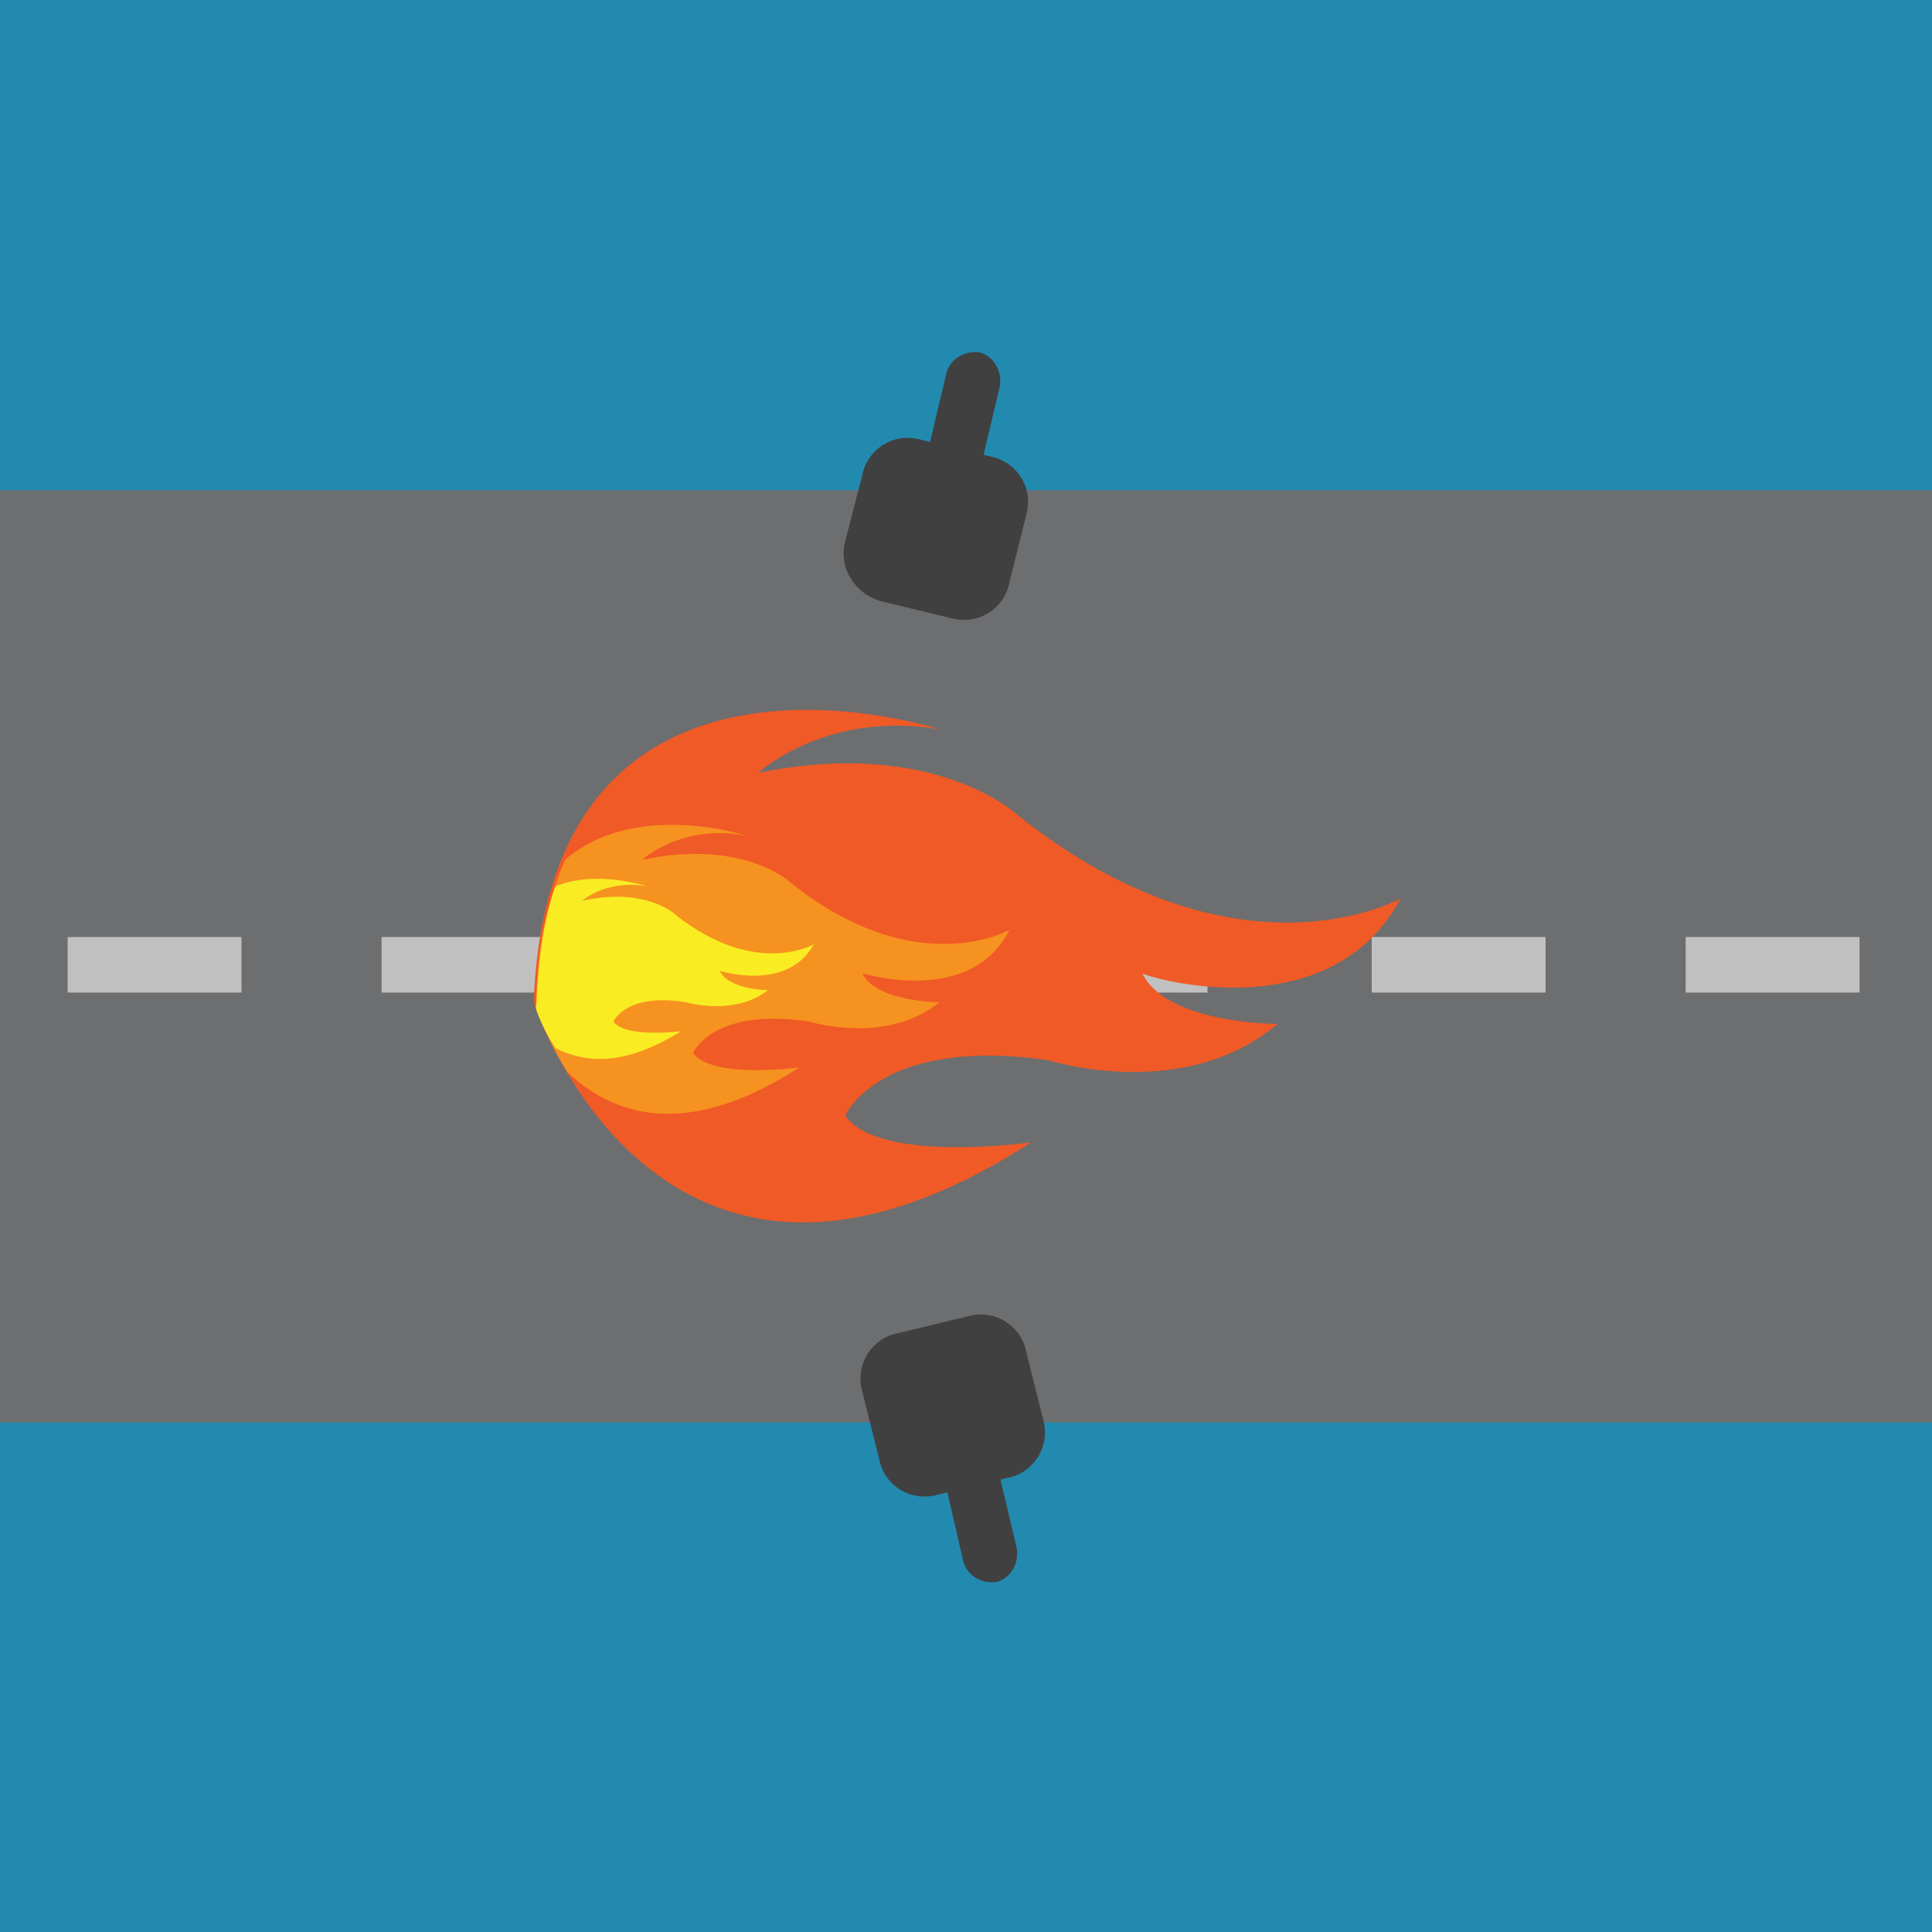<?xml version="1.0" encoding="utf-8"?>
<!-- Generator: Adobe Illustrator 22.1.0, SVG Export Plug-In . SVG Version: 6.00 Build 0)  -->
<svg version="1.1" id="Layer_1" xmlns="http://www.w3.org/2000/svg" xmlns:xlink="http://www.w3.org/1999/xlink" x="0px" y="0px"
	 viewBox="0 0 80 80" style="enable-background:new 0 0 80 80;" xml:space="preserve">
<style type="text/css">
	.st0{fill:#238AAF;}
	.st1{fill:#6D6E70;}
	.st2{fill:#C1C0C0;}
	.st3{fill:#404041;}
	.st4{fill:#F05A26;}
	.st5{fill:#F69220;}
	.st6{fill:#F9EC23;}
</style>
<g id="Layer_2_1_">
	<rect class="st0" width="80" height="80"/>
</g>
<g id="Layer_1_1_">
	<g>
		<g>
			<polyline class="st1" points="0,20.3 80,20.3 80,58.9 0,58.9 			"/>
		</g>
		<rect x="2.8" y="38.8" class="st2" width="7.2" height="2.3"/>
		<rect x="15.8" y="38.8" class="st2" width="7.2" height="2.3"/>
		<rect x="28.8" y="38.8" class="st2" width="7.2" height="2.3"/>
		<rect x="42.8" y="38.8" class="st2" width="7.2" height="2.3"/>
		<rect x="56.8" y="38.8" class="st2" width="7.2" height="2.3"/>
		<rect x="69.8" y="38.8" class="st2" width="7.2" height="2.3"/>
		<path class="st3" d="M37.2,55.2l2.9-0.7c1.1-0.3,2.2,0.4,2.4,1.5l0.7,2.8c0.3,1.1-0.4,2.2-1.5,2.4l-2.9,0.7
			c-1.1,0.3-2.2-0.4-2.4-1.5l-0.7-2.8C35.4,56.5,36.1,55.4,37.2,55.2z"/>
		<path class="st3" d="M39.8,59.5L39.8,59.5c0.6-0.1,1.2,0.2,1.4,0.8l0.9,3.8c0.1,0.6-0.2,1.2-0.8,1.4l0,0c-0.6,0.1-1.2-0.2-1.4-0.8
			L39,60.8C38.9,60.2,39.2,59.6,39.8,59.5z"/>
		<path class="st3" d="M36.5,24.9l2.9,0.7c1.1,0.3,2.2-0.4,2.4-1.5l0.7-2.8c0.3-1.1-0.4-2.2-1.5-2.4l-2.9-0.7
			c-1.1-0.3-2.2,0.4-2.4,1.5L35,22.4C34.7,23.5,35.4,24.6,36.5,24.9z"/>
		<path class="st3" d="M39.1,20.6L39.1,20.6c0.6,0.1,1.2-0.2,1.4-0.8l0.9-3.8c0.1-0.6-0.2-1.2-0.8-1.4l0,0c-0.6-0.1-1.2,0.2-1.4,0.8
			l-0.9,3.8C38.2,19.8,38.5,20.4,39.1,20.6z"/>
	</g>
</g>
<g>
	<g>
		<path class="st4" d="M58,37.2c0,0-6.7,3.8-15.8-3.4c0,0-3.4-3.3-10.8-1.8c0,0,2.8-2.6,7.5-1.8c0,0-16.2-5.3-16.8,11.3
			c0,0,5.1,15.8,20.6,5.8c0,0-6.3,0.9-7.7-1.1c0,0,1.4-3.3,8.4-2.3c0,0,5.6,1.8,9.5-1.5c0,0-4.6,0-5.6-2.1
			C47.3,40.4,55,42.8,58,37.2z"/>
		<path class="st5" d="M23.5,44.4c1.8,1.7,4.8,2.9,9.6-0.2c0,0-3.6,0.5-4.4-0.6c0,0,0.8-1.9,4.8-1.3c0,0,3.2,1,5.4-0.8
			c0,0-2.6,0-3.2-1.2c0,0,4.5,1.4,6.1-1.8c0,0-3.8,2.2-9-1.9c0,0-1.9-1.9-6.2-1c0,0,1.6-1.5,4.3-1c0,0-4.6-1.5-7.5,1
			c-0.7,1.6-1.2,3.6-1.2,6.2C22.1,41.5,22.5,42.8,23.5,44.4z"/>
		<path class="st6" d="M23,43.4c1.2,0.6,2.8,0.8,5.2-0.7c0,0-2.3,0.3-2.8-0.4c0,0,0.5-1.2,3-0.8c0,0,2,0.6,3.4-0.5c0,0-1.6,0-2-0.8
			c0,0,2.8,0.9,3.9-1.1c0,0-2.4,1.4-5.7-1.2c0,0-1.2-1.2-3.9-0.6c0,0,1-0.9,2.7-0.6c0,0-2.1-0.7-3.8,0c-0.5,1.4-0.7,3-0.8,5
			C22.1,41.5,22.3,42.3,23,43.4z"/>
	</g>
</g>
</svg>
